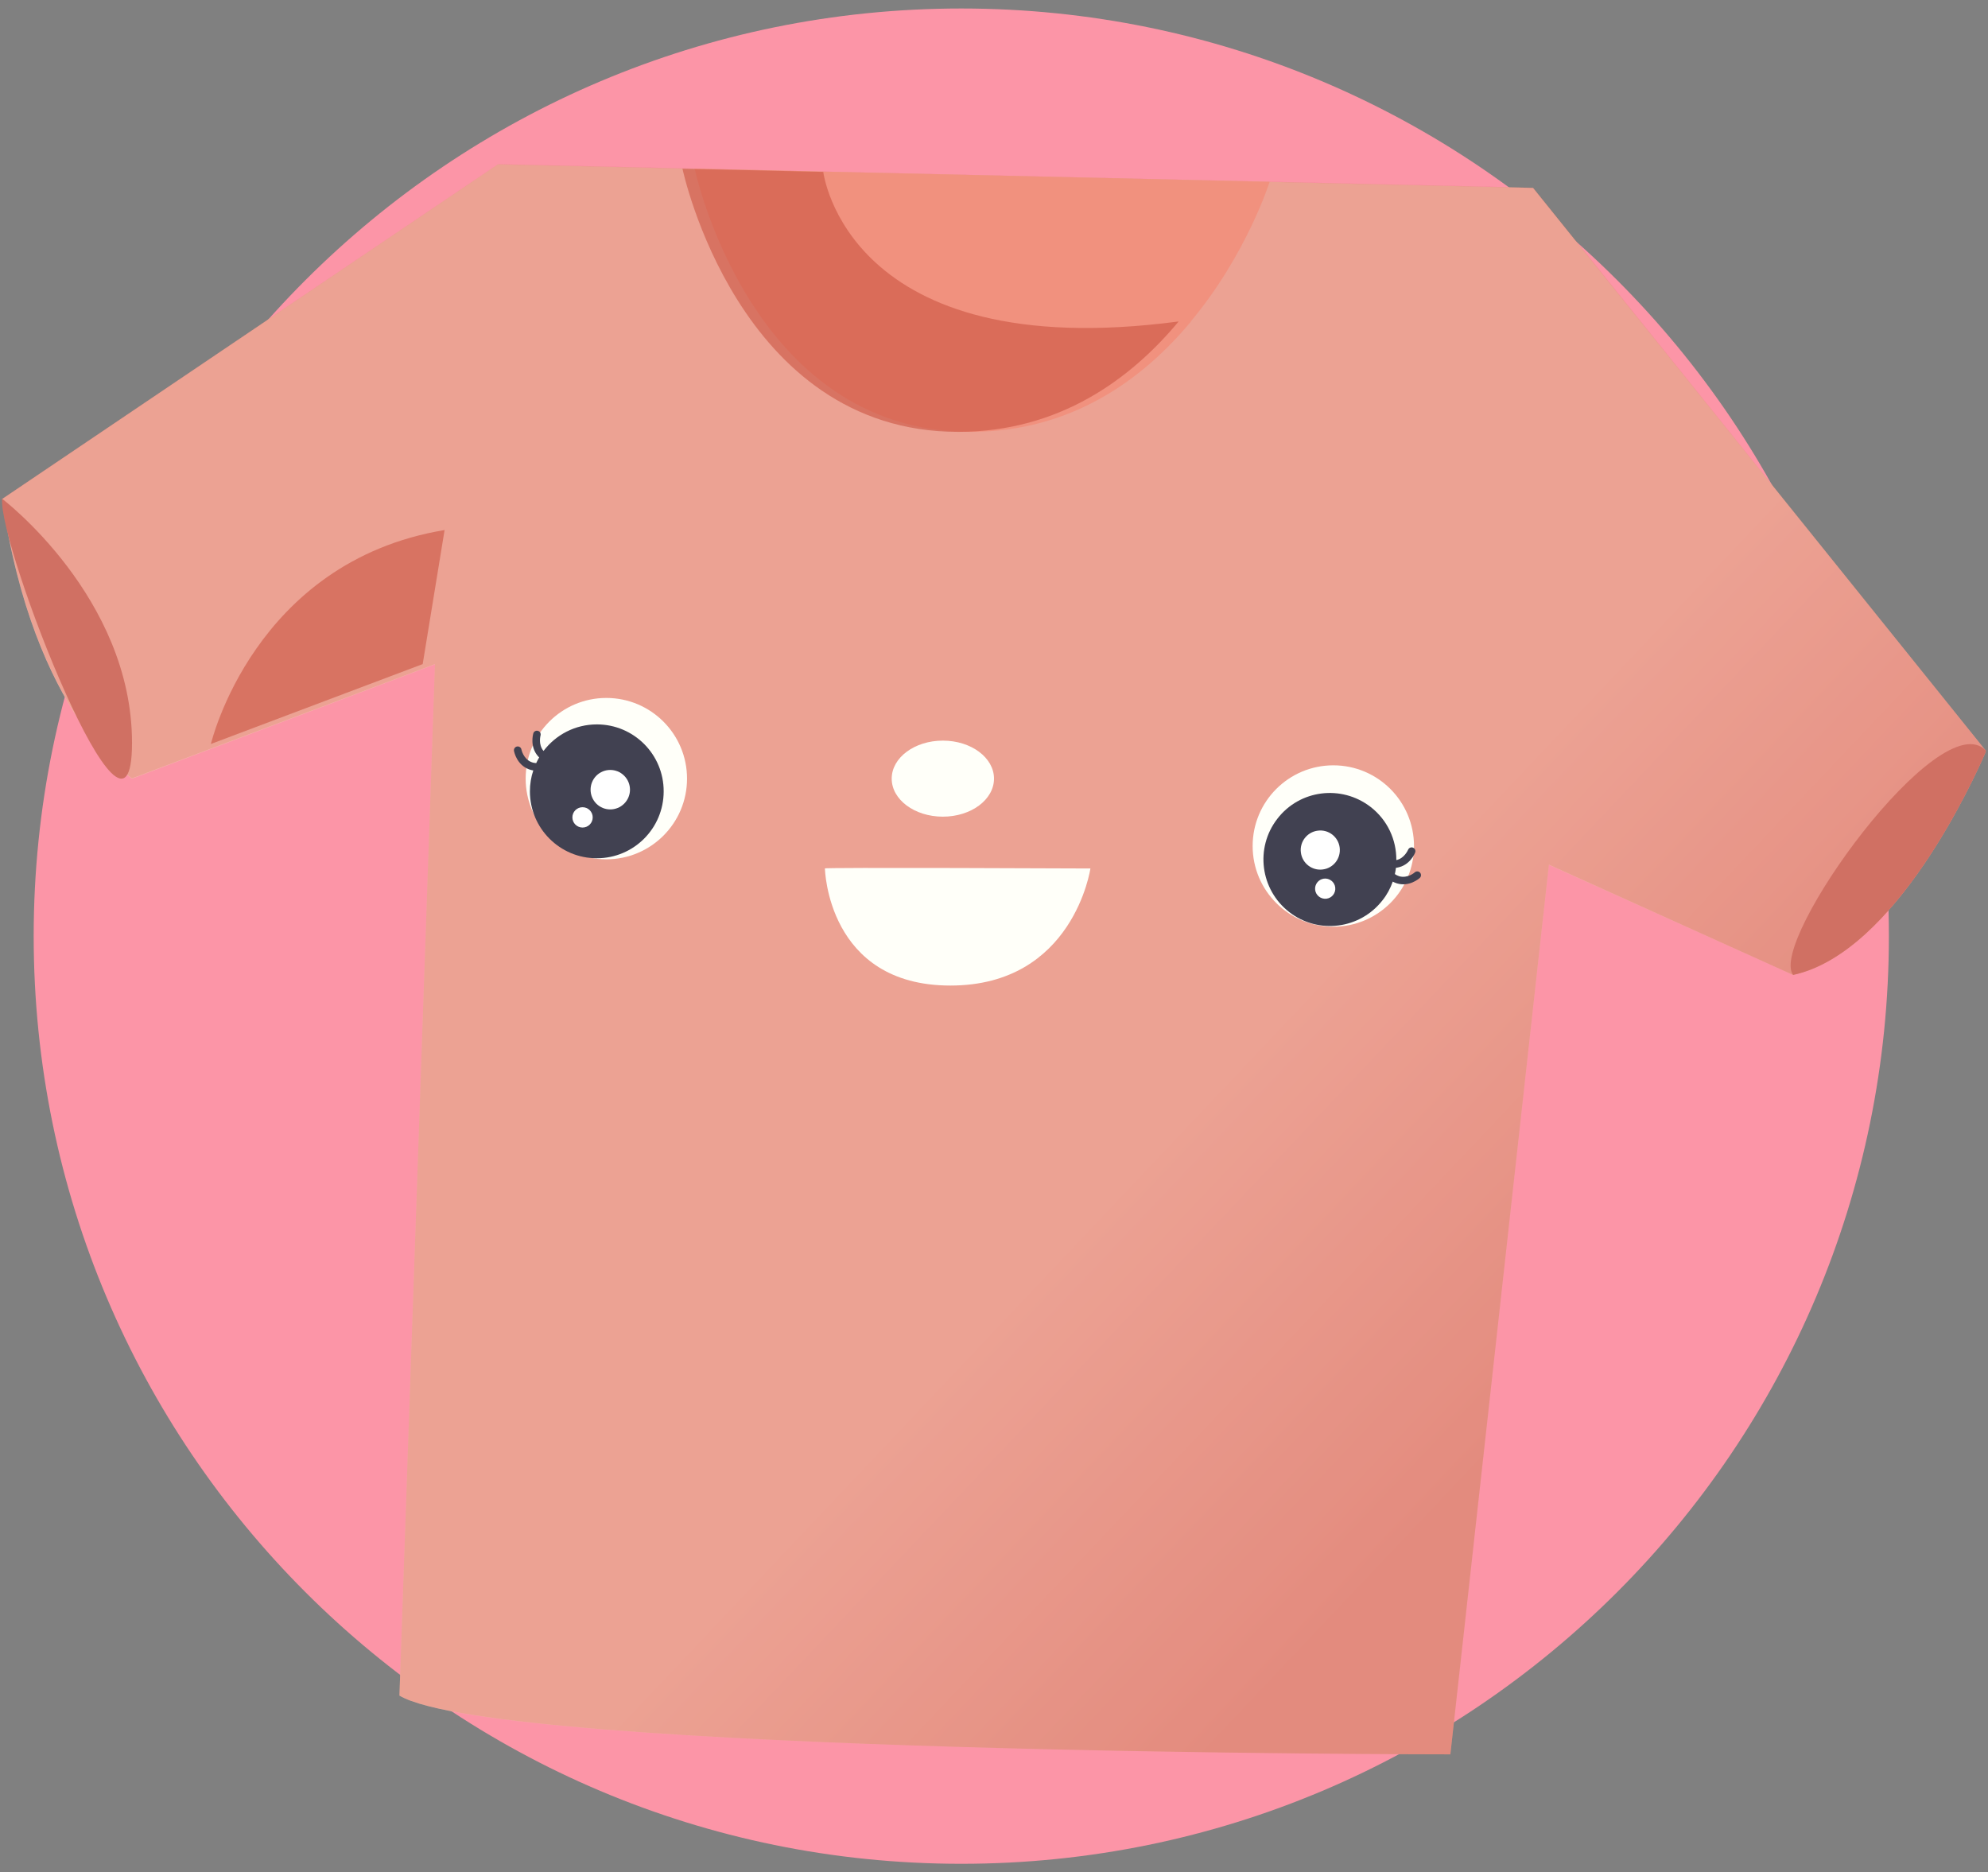 <svg width="206" height="194" viewBox="0 0 206 194" fill="none" xmlns="http://www.w3.org/2000/svg">
<rect x="0" y="0" width="206" height="194" fill="#808080" stroke="none"/>
<g clip-path="url(#clip0_494_445)">
<path d="M99.61 193.12C152.696 193.12 195.73 150.085 195.73 97C195.73 43.914 152.696 0.88 99.61 0.88C46.525 0.88 3.49 43.914 3.49 97C3.49 150.085 46.525 193.12 99.61 193.12Z" fill="#FC95A7"/>
<path d="M205.78 77.789C205.78 77.789 205.75 77.879 205.69 78.069C204.61 80.539 196.44 98.729 185.8 101.019L160.5 89.609L150.29 181.779C150.29 181.779 51.6 181.779 41.391 175.689L45.071 68.829L13.681 80.679C13.681 80.679 3.47 74.119 0.23 51.699L51.6 17.029L158.86 19.469L205.78 77.789Z" fill="url(#paint0_linear_494_445)"/>
<path opacity="0.28" d="M205.78 77.79C205.78 77.79 205.76 77.88 205.69 78.05C204.61 80.54 196.44 98.72 185.79 101.01L160.5 89.59L150.29 181.78C150.29 181.78 51.611 181.78 41.391 175.68L45.071 68.81L13.681 80.65C13.681 80.65 3.49 74.11 0.23 51.68L51.611 17.01L158.88 19.45L205.78 77.79Z" fill="#CB5341"/>
<path d="M62.831 89.039C67.448 89.039 71.191 85.296 71.191 80.679C71.191 76.062 67.448 72.319 62.831 72.319C58.214 72.319 54.471 76.062 54.471 80.679C54.471 85.296 58.214 89.039 62.831 89.039Z" fill="#FFFFF9"/>
<path d="M62.829 83.73C64.514 83.73 65.879 82.364 65.879 80.68C65.879 78.995 64.514 77.63 62.829 77.63C61.145 77.63 59.779 78.995 59.779 80.68C59.779 82.364 61.145 83.73 62.829 83.73Z" fill="#00364F"/>
<path d="M138.161 96.02C142.778 96.02 146.521 92.277 146.521 87.66C146.521 83.043 142.778 79.3 138.161 79.3C133.544 79.3 129.801 83.043 129.801 87.66C129.801 92.277 133.544 96.02 138.161 96.02Z" fill="#FFFFF9"/>
<path d="M85.48 89.989C84.73 89.859 112.99 89.989 112.99 89.989C112.99 89.989 111.24 102.119 98.48 102.119C85.719 102.119 85.48 89.989 85.48 89.989Z" fill="#FFFFF9"/>
<path d="M0.22 51.68C0.22 51.68 13.68 61.88 13.68 76.97C13.68 92.06 -0.19 56.57 0.22 51.68Z" fill="#D07063"/>
<path d="M131.56 18.84C131.56 18.84 129.18 26.39 123.39 33.31V33.34C118.44 39.28 111.05 44.75 100.56 44.75C77.701 44.75 71.981 17.47 71.981 17.47L86.55 17.81H86.581L131.56 18.84Z" fill="#F1917E"/>
<path d="M97.7 84.62C100.628 84.62 103 82.856 103 80.68C103 78.504 100.628 76.74 97.7 76.74C94.773 76.74 92.4 78.504 92.4 80.68C92.4 82.856 94.773 84.62 97.7 84.62Z" fill="#FFFFF9"/>
<path d="M205.789 77.79C205.789 77.79 205.759 77.88 205.699 78.07C204.619 80.54 196.449 98.73 185.809 101.02C183.179 97.58 201.089 72.69 205.789 77.79Z" fill="#D07063"/>
<path d="M138.159 90.709C139.844 90.709 141.209 89.344 141.209 87.659C141.209 85.975 139.844 84.609 138.159 84.609C136.475 84.609 135.109 85.975 135.109 87.659C135.109 89.344 136.475 90.709 138.159 90.709Z" fill="#00364F"/>
<g opacity="0.59">
<path d="M122.119 33.309V33.33C117.169 39.27 109.769 44.749 99.289 44.749C76.439 44.749 70.719 17.48 70.719 17.48L85.289 17.809H85.309C85.319 17.809 87.669 37.88 122.119 33.309Z" fill="#CB5341"/>
<path d="M46.07 54.92L43.8 68.81L21.85 77.09C21.86 77.09 26.28 58.2 46.07 54.92Z" fill="#CB5341"/>
</g>
<path d="M61.851 75.06C59.591 75.06 57.591 76.14 56.321 77.81C55.751 77.14 56.011 76.22 56.011 76.21C56.071 76 55.951 75.78 55.741 75.73C55.531 75.67 55.311 75.79 55.261 76C55.221 76.14 54.891 77.42 55.781 78.39C55.811 78.42 55.841 78.45 55.871 78.48C55.761 78.67 55.651 78.87 55.561 79.07C55.411 79.06 55.251 79.04 55.081 78.97C54.231 78.65 54.031 77.67 54.031 77.66C53.991 77.45 53.791 77.31 53.571 77.35C53.361 77.39 53.221 77.6 53.261 77.81C53.291 77.96 53.561 79.24 54.801 79.71C54.961 79.77 55.111 79.81 55.261 79.83C55.031 80.51 54.911 81.24 54.911 82C54.911 85.83 58.011 88.93 61.841 88.93C65.671 88.93 68.771 85.83 68.771 82C68.781 78.17 65.681 75.06 61.851 75.06Z" fill="#414151"/>
<path d="M61.79 80.379C62.59 79.579 63.88 79.579 64.68 80.379C65.48 81.179 65.48 82.469 64.68 83.269C63.88 84.069 62.59 84.069 61.79 83.269C61 82.469 61 81.179 61.79 80.379Z" fill="white"/>
<path d="M59.62 83.949C60.03 83.539 60.7 83.539 61.11 83.949C61.52 84.359 61.52 85.029 61.11 85.439C60.7 85.849 60.03 85.849 59.62 85.439C59.21 85.029 59.21 84.359 59.62 83.949Z" fill="white"/>
<path d="M142.009 83.6C143.789 84.97 144.709 87.04 144.689 89.12C145.539 88.94 145.899 88.06 145.909 88.05C145.989 87.85 146.219 87.75 146.419 87.83C146.619 87.91 146.719 88.14 146.639 88.34C146.589 88.48 146.069 89.68 144.779 89.9C144.739 89.91 144.689 89.91 144.649 89.92C144.619 90.14 144.589 90.36 144.539 90.57C144.659 90.66 144.809 90.73 144.979 90.79C145.849 91.05 146.599 90.4 146.599 90.39C146.759 90.25 147.009 90.26 147.149 90.42C147.289 90.58 147.279 90.83 147.119 90.97C147.009 91.07 146.009 91.91 144.749 91.53C144.589 91.48 144.449 91.42 144.319 91.35C144.079 92.03 143.739 92.68 143.269 93.27C140.939 96.28 136.609 96.84 133.599 94.51C130.589 92.18 130.029 87.85 132.359 84.84C134.669 81.83 138.989 81.28 142.009 83.6Z" fill="#414151"/>
<path d="M138.82 87.82C138.68 86.71 137.66 85.92 136.55 86.07C135.44 86.21 134.65 87.23 134.8 88.34C134.94 89.45 135.96 90.24 137.07 90.09C138.18 89.95 138.96 88.94 138.82 87.82Z" fill="white"/>
<path d="M138.359 91.95C138.289 91.38 137.759 90.97 137.189 91.04C136.619 91.11 136.209 91.64 136.279 92.21C136.349 92.78 136.879 93.19 137.449 93.12C138.029 93.05 138.429 92.52 138.359 91.95Z" fill="white"/>
</g>
<defs>
<linearGradient id="paint0_linear_494_445" x1="155.49" y1="149.966" x2="121.23" y2="117.542" gradientUnits="userSpaceOnUse">
<stop stop-color="#ECA196"/>
<stop offset="1" stop-color="#F8C0B3"/>
</linearGradient>
<clipPath id="clip0_494_445">
<rect width="206" height="194" fill="white"/>
</clipPath>
</defs>
</svg>
